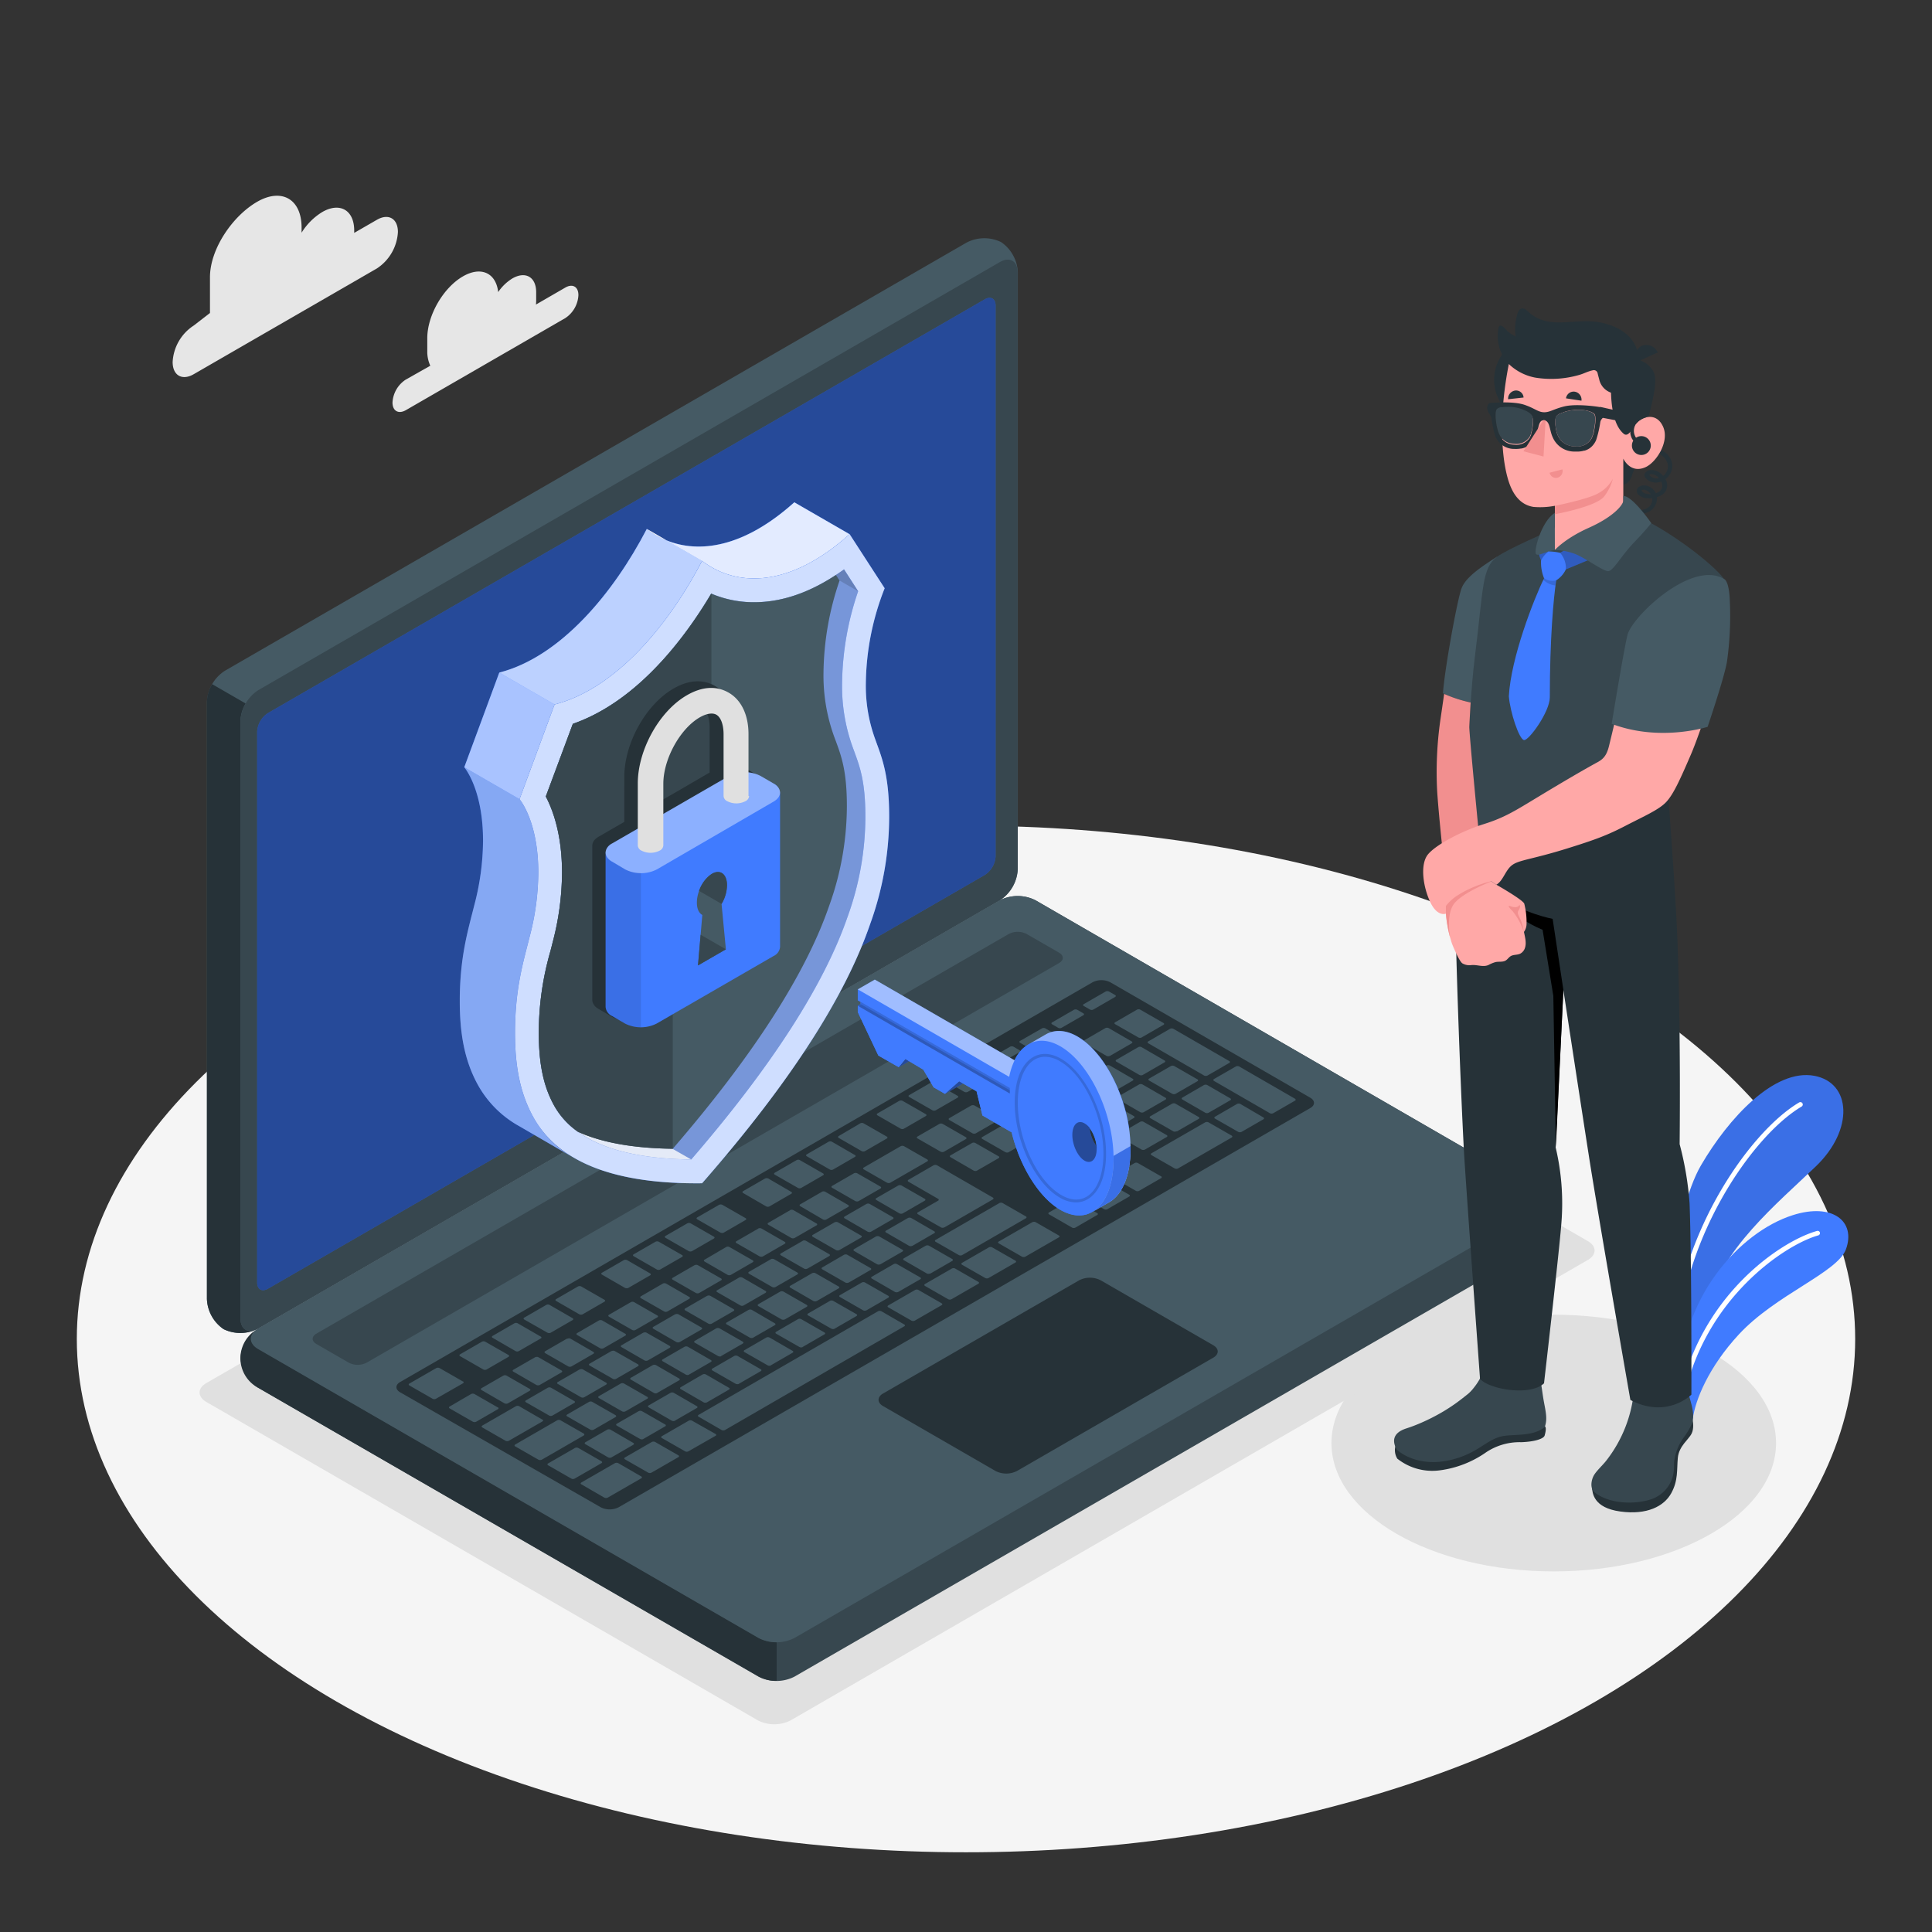 <svg xmlns="http://www.w3.org/2000/svg" viewBox="0 0 500 500"><rect x="0" y="0" width="500" height="500" fill="#333333" stroke="none"/><g id="freepik--Floor--inject-68"><ellipse id="freepik--floor--inject-68" cx="250" cy="346.53" rx="230.12" ry="132.84" style="fill:#f5f5f5"></ellipse></g><g id="freepik--Shadows--inject-68"><ellipse id="freepik--Shadow--inject-68" cx="402.11" cy="373.46" rx="57.53" ry="33.22" style="fill:#e0e0e0"></ellipse><path id="freepik--shadow--inject-68" d="M196.14,445.23,53.41,362.83c-2.34-1.35-2.34-3.54,0-4.9L259.75,238.81a9.32,9.32,0,0,1,8.48,0l142.69,82.38c2.34,1.35,2.34,3.54,0,4.89L204.62,445.23A9.38,9.38,0,0,1,196.14,445.23Z" style="fill:#e0e0e0"></path></g><g id="freepik--Plant--inject-68"><g id="freepik--Plants--inject-68"><path d="M431.15,354.41c-1.23-8.44,1.92-40.59,9.07-52.83s19-25.08,29.32-23.16c9.56,1.78,10.32,13.88.42,23.41s-25.06,21.9-27.92,36.3l-7.8,24.51Z" style="fill:#407BFF"></path><path d="M431.15,354.41c-1.23-8.44,1.92-40.59,9.07-52.83s19-25.08,29.32-23.16c9.56,1.78,10.32,13.88.42,23.41s-25.06,21.9-27.92,36.3l-7.8,24.51Z" style="opacity:0.1"></path><path d="M433.44,351.76a.62.62,0,0,0,.46-.59c.44-29.66,19.41-57.14,32.35-64.79a.62.62,0,1,0-.63-1.07c-13.19,7.8-32.52,35.73-33,65.84a.62.62,0,0,0,.61.63A.47.47,0,0,0,433.44,351.76Z" style="fill:#fff"></path><path d="M438.08,367.24c.66-4.94,4.12-13.46,11.94-21.9,9.58-10.34,25.48-16,27.7-22,2.65-7.22-3.41-12.15-13.75-8.86-13.89,4.42-29.39,21.76-29.19,44.07Z" style="fill:#407BFF"></path><path d="M435.29,362.57a.64.64,0,0,0,.47-.49c5.24-26,26.2-39.95,34.76-42.35A.63.63,0,0,0,471,319a.61.61,0,0,0-.77-.43c-9.46,2.65-30.3,16.8-35.64,43.31a.62.62,0,0,0,.49.73A.57.57,0,0,0,435.29,362.57Z" style="fill:#fff"></path></g></g><g id="freepik--Clouds--inject-68"><g id="freepik--clouds--inject-68"><path d="M146.31,74.42l-7.61,4.4a8.68,8.68,0,0,0,.06-1v-2.2c0-3.93-2.76-5.52-6.16-3.56a12.15,12.15,0,0,0-3.67,3.53c-.55-4.94-4.43-6.78-9.13-4.06-5.09,2.94-9.22,10.08-9.22,16v3.3a8.79,8.79,0,0,0,.78,3.82L105,98.25a7.55,7.55,0,0,0-3.42,5.92c0,2.18,1.53,3.06,3.42,2l41.27-23.83a7.55,7.55,0,0,0,3.42-5.91C149.73,74.22,148.2,73.33,146.31,74.42Z" style="fill:#e6e6e6"></path><path d="M50.14,84.25,54.34,81V71.76c0-7.34,5.85-15.86,12.2-19.53h0c6.36-3.67,11.51-.69,11.51,6.65v1.34a16.3,16.3,0,0,1,5.34-5.34h0c4.57-2.64,8.28-.5,8.28,4.78v.61l5.86-3.38c3-1.74,5.45-.33,5.45,3.15a12.06,12.06,0,0,1-5.45,9.44L50.14,96.84c-3,1.74-5.46.33-5.46-3.15A12,12,0,0,1,50.14,84.25Z" style="fill:#e6e6e6"></path></g></g><g id="freepik--Device--inject-68"><g id="freepik--Laptop--inject-68"><path d="M62.22,351.49a9.93,9.93,0,0,0,4.62,7.68l129.49,74.76a10.25,10.25,0,0,0,9.25,0L397.49,323.14a8.69,8.69,0,0,0,0-15.35L268,233a10.19,10.19,0,0,0-9.25,0L66.84,343.82A9.91,9.91,0,0,0,62.22,351.49Z" style="fill:#37474f"></path><path d="M201,425v10a9.37,9.37,0,0,1-4.62-1.1L66.84,359.17a8.66,8.66,0,0,1-.47-15.05c-2.07,1.48-1.91,3.66.47,5l129.5,74.77A9.37,9.37,0,0,0,201,425Z" style="fill:#263238"></path><path d="M57.88,344a9.91,9.91,0,0,1-4.33-7.84V181.61a10.22,10.22,0,0,1,4.62-8L250.08,62.82a9.94,9.94,0,0,1,9-.17,9.94,9.94,0,0,1,4.33,7.84V225a10.21,10.21,0,0,1-4.62,8L66.84,343.82A9.93,9.93,0,0,1,57.88,344Z" style="fill:#455a64"></path><path d="M66.3,344.1a10,10,0,0,1-8.42-.12,9.91,9.91,0,0,1-4.33-7.84V181.61a9.28,9.28,0,0,1,1.36-4.55l8.66,5h0a9.47,9.47,0,0,0-1.35,4.54V341.15C62.22,343.88,64,345.11,66.3,344.1Z" style="fill:#263238"></path><path d="M62.22,186.62V341.15c0,3,2.07,4.14,4.62,2.67L258.75,233a10.21,10.21,0,0,0,4.62-8V70.49c0-2.94-2.06-4.14-4.62-2.66L66.84,178.61A10.24,10.24,0,0,0,62.22,186.62Z" style="fill:#37474f"></path><path d="M66.84,349.15l129.49,74.77a10.25,10.25,0,0,0,9.25,0L397.49,313.13c2.55-1.48,2.55-3.87,0-5.34L268,233a10.19,10.19,0,0,0-9.25,0L66.84,343.82C64.29,345.29,64.29,347.68,66.84,349.15Z" style="fill:#455a64"></path><path d="M69.33,184.55,254.88,77.45c1.53-.88,2.78-.16,2.78,1.61V221.63a6.13,6.13,0,0,1-2.78,4.8L69.33,333.53c-1.53.88-2.78.16-2.78-1.61V189.35A6.13,6.13,0,0,1,69.33,184.55Z" style="fill:#407BFF"></path><path d="M69.33,184.55,254.88,77.45c1.53-.88,2.78-.16,2.78,1.61V221.63a6.13,6.13,0,0,1-2.78,4.8L69.33,333.53c-1.53.88-2.78.16-2.78-1.61V189.35A6.13,6.13,0,0,1,69.33,184.55Z" style="opacity:0.4"></path><path d="M81.87,345.15l179.2-103.44a5.08,5.08,0,0,1,4.62,0l8.41,4.85c1.27.74,1.27,1.93,0,2.67L94.88,352.66a5.08,5.08,0,0,1-4.62,0l-8.39-4.84C80.6,347.08,80.6,345.89,81.87,345.15Z" style="fill:#37474f"></path><path d="M103.55,357.67,282.74,254.22a5.08,5.08,0,0,1,4.62,0l51.74,29.87c1.28.74,1.28,1.94,0,2.67l-179,103.32a5.14,5.14,0,0,1-4.63,0l-51.91-29.75C102.28,359.6,102.27,358.4,103.55,357.67Z" style="fill:#263238"></path><path d="M261,298.21l5.64-3.26c.24-.14.25-.36,0-.5L260.72,291a1,1,0,0,0-.86,0l-5.65,3.26c-.23.14-.24.36,0,.49l6,3.44A1,1,0,0,0,261,298.21Zm-9.67-12.1-5.64,3.26a.26.26,0,0,0,0,.49l6,3.44a1,1,0,0,0,.86,0l5.65-3.26a.26.26,0,0,0,0-.5l-6-3.44A1,1,0,0,0,251.35,286.11Zm-18.23,10.52-9.54,5.51c-.24.14-.25.37,0,.5l6,3.44a1,1,0,0,0,.86,0l9.55-5.51c.24-.14.24-.36,0-.5l-6-3.43A.93.93,0,0,0,233.12,296.63Zm10-5.76-5.65,3.26c-.24.14-.24.36,0,.49l6,3.44a1,1,0,0,0,.86,0l5.64-3.26c.24-.14.24-.36,0-.5l-6-3.44A.94.94,0,0,0,243.11,290.87ZM221,303.65l-5.64,3.25c-.24.14-.24.37,0,.5l6,3.44a1,1,0,0,0,.86,0l5.64-3.25c.24-.14.24-.36,0-.5l-6-3.44A1,1,0,0,0,221,303.65Zm-8.24,4.76-5.65,3.26a.26.26,0,0,0,0,.49L213,315.6a.93.93,0,0,0,.86,0l5.64-3.25c.24-.14.24-.36,0-.5l-5.95-3.44A1,1,0,0,0,212.73,308.41Zm23.38,14,5.64-3.26c.24-.14.24-.36,0-.49l-5.95-3.44a1,1,0,0,0-.86,0l-5.65,3.26a.26.26,0,0,0,0,.5l5.95,3.44A1,1,0,0,0,236.11,322.41Zm-8.25,4.76,5.65-3.26c.24-.14.24-.36,0-.49L227.56,320a1,1,0,0,0-.86,0l-5.64,3.26c-.24.14-.24.36,0,.5l5.95,3.44A1,1,0,0,0,227.86,327.17Zm-8.24,4.76,5.64-3.26a.26.26,0,0,0,0-.49l-6-3.44a.93.93,0,0,0-.86,0L212.81,328c-.24.14-.24.36,0,.5l6,3.44A1,1,0,0,0,219.62,331.93Zm-8.25,4.76,5.64-3.26c.24-.13.25-.36,0-.49l-6-3.44a1,1,0,0,0-.86,0l-5.64,3.25c-.24.14-.25.36,0,.5l5.95,3.44A1,1,0,0,0,211.37,336.69ZM252.77,303l5.65-3.26a.26.26,0,0,0,0-.5l-6-3.43a.93.93,0,0,0-.86,0L246,299c-.24.14-.24.36,0,.49l5.95,3.44A1,1,0,0,0,252.77,303Zm-8.41,14.68,12.58-7.27c.24-.14.24-.36,0-.49l-14.46-8.35a1,1,0,0,0-.86,0l-6.51,3.76c-.24.14-.24.36,0,.5l7.66,4.42a.26.26,0,0,1,0,.49l-5.21,3c-.24.14-.24.36,0,.5l6,3.43A.93.93,0,0,0,244.36,317.65Zm-39.88-4.48-5.64,3.26a.26.26,0,0,0,0,.49l5.95,3.44a1,1,0,0,0,.86,0l5.65-3.26a.26.26,0,0,0,0-.5l-5.95-3.44A1,1,0,0,0,204.48,313.17Zm-8.24,4.76-5.65,3.26c-.24.14-.24.36,0,.49l6,3.44a1,1,0,0,0,.86,0l5.64-3.26c.24-.14.24-.36,0-.5l-6-3.44A.94.94,0,0,0,196.24,317.93ZM152.79,370a1,1,0,0,0,.86,0l5.64-3.26c.24-.14.25-.36,0-.5l-6-3.43a.93.93,0,0,0-.86,0l-5.64,3.26c-.24.14-.25.36,0,.49Zm-22.52-14-5.64,3.25c-.24.14-.25.36,0,.5l5.95,3.44a1,1,0,0,0,.86,0l5.64-3.26c.24-.13.25-.36,0-.49l-6-3.44A.93.93,0,0,0,130.27,356Zm11.85,10.34a.93.93,0,0,0,.86,0l5.64-3.26c.24-.14.24-.36,0-.49l-6-3.44a.93.93,0,0,0-.86,0l-5.64,3.26c-.24.14-.24.36,0,.5Zm24.38,6.06,5.64-3.26a.26.26,0,0,0,0-.49l-6-3.44a1,1,0,0,0-.86,0l-5.64,3.25c-.24.14-.24.36,0,.5l6,3.44A1,1,0,0,0,166.5,372.42Zm-9.11,4.77a1,1,0,0,0,.86,0l5.64-3.26c.24-.13.25-.36,0-.49L158,370a1,1,0,0,0-.86,0l-5.64,3.25c-.24.14-.25.36,0,.5Zm-18.87-25.94-5.65,3.26a.26.26,0,0,0,0,.5l5.95,3.44a1,1,0,0,0,.86,0l5.64-3.26c.24-.14.24-.36,0-.49l-6-3.44A.94.94,0,0,0,138.52,351.25Zm41.22-23.8-5.64,3.26c-.24.14-.24.36,0,.49l6,3.44a.93.93,0,0,0,.86,0l5.64-3.26c.24-.14.24-.36,0-.5l-6-3.43A.93.93,0,0,0,179.74,327.45Zm-33,19-5.64,3.26c-.24.14-.24.36,0,.5l5.95,3.43a.93.93,0,0,0,.86,0l5.65-3.26c.24-.14.24-.36,0-.49l-5.95-3.44A1,1,0,0,0,146.76,346.49ZM188,322.69,182.35,326c-.24.14-.25.36,0,.49l5.95,3.44a.93.93,0,0,0,.86,0l5.64-3.26c.24-.14.25-.36,0-.5l-6-3.43A.93.93,0,0,0,188,322.69Zm-16.49,9.52-5.64,3.26c-.24.14-.25.36,0,.5l6,3.43a.93.93,0,0,0,.86,0l5.64-3.26c.24-.14.25-.36,0-.5l-5.95-3.43A.93.93,0,0,0,171.5,332.21ZM163.25,337l-5.64,3.26c-.24.14-.24.36,0,.5l6,3.43a.93.93,0,0,0,.86,0l5.64-3.26c.24-.14.24-.36,0-.49l-6-3.44A.93.93,0,0,0,163.25,337ZM155,341.73,149.37,345c-.24.14-.25.36,0,.5l5.95,3.43a.93.93,0,0,0,.86,0l5.64-3.26c.24-.14.25-.36,0-.49l-5.95-3.44A1,1,0,0,0,155,341.73Zm39.87,4.48,5.64-3.25c.24-.14.25-.36,0-.5L194.58,339a1,1,0,0,0-.86,0l-5.64,3.25c-.24.14-.25.36,0,.5l6,3.44A1,1,0,0,0,194.88,346.21Zm74.7-70.62-5.64,3.25c-.24.14-.25.36,0,.5l5.95,3.44a1,1,0,0,0,.86,0l5.64-3.26c.24-.13.25-.36,0-.49l-5.95-3.44A.93.93,0,0,0,269.58,275.59Zm-10,5.76L254,284.61a.26.26,0,0,0,0,.49l5.95,3.44a1,1,0,0,0,.86,0l5.64-3.25c.24-.14.24-.36,0-.5l-6-3.44A1,1,0,0,0,259.6,281.35Zm18.22-10.53-5.64,3.26c-.24.14-.24.36,0,.5l6,3.44a1,1,0,0,0,.86,0l5.64-3.26c.24-.14.24-.36,0-.49l-6-3.44A1,1,0,0,0,277.82,270.82ZM233.68,314l5.64-3.26a.26.26,0,0,0,0-.49l-6-3.44a1,1,0,0,0-.86,0l-5.65,3.26a.26.26,0,0,0,0,.5l5.95,3.44A1,1,0,0,0,233.68,314Zm53.25-47.93a1,1,0,0,0-.86,0l-5.64,3.26c-.24.14-.25.36,0,.5l5.95,3.44a1,1,0,0,0,.86,0l5.64-3.26c.24-.14.25-.36,0-.49Zm-83.8,75.39,5.64-3.25c.24-.14.24-.37,0-.5l-6-3.44a1,1,0,0,0-.86,0l-5.64,3.25c-.24.14-.24.36,0,.5l6,3.44A1,1,0,0,0,203.13,341.45Zm101.11-58.38,5.65-3.26a.26.26,0,0,0,0-.49l-6-3.44a1,1,0,0,0-.86,0l-5.64,3.25c-.24.14-.24.36,0,.5l6,3.44A.94.94,0,0,0,304.24,283.07Zm-16.75-.15,5.65-3.26a.26.26,0,0,0,0-.49l-5.95-3.44a1,1,0,0,0-.86,0L280.69,279c-.24.14-.25.36,0,.5l5.95,3.44A1,1,0,0,0,287.49,282.92ZM295.43,271a.94.94,0,0,0-.85,0l-5.65,3.26a.26.26,0,0,0,0,.5l5.95,3.44a1,1,0,0,0,.86,0l5.64-3.26a.26.26,0,0,0,0-.49Zm1.74-1,14.46,8.35a1,1,0,0,0,.86,0l5.64-3.26c.24-.13.25-.36,0-.49l-14.46-8.35a1,1,0,0,0-.86,0l-5.64,3.26C296.94,269.61,296.94,269.83,297.17,270ZM278.08,280.5l-5.64,3.25c-.24.14-.24.36,0,.5l6,3.44a1,1,0,0,0,.86,0l5.64-3.25c.24-.14.24-.37,0-.5l-6-3.44A1,1,0,0,0,278.08,280.5ZM216,316.33l-5.64,3.25c-.24.14-.24.36,0,.5l6,3.44a1,1,0,0,0,.86,0l5.64-3.25c.24-.14.24-.37,0-.5l-6-3.44A1,1,0,0,0,216,316.33Zm79.12-28.49a1,1,0,0,0,.86,0l5.64-3.25c.24-.14.24-.37,0-.5l-5.95-3.44a1,1,0,0,0-.86,0l-5.65,3.25a.26.26,0,0,0,0,.5Zm-70.87,23.73-5.64,3.25c-.24.14-.24.36,0,.5l5.95,3.44a1,1,0,0,0,.86,0l5.65-3.26a.26.26,0,0,0,0-.49l-6-3.44A.93.93,0,0,0,224.27,311.57ZM161,365.26a1,1,0,0,0,.86,0l5.64-3.26c.24-.14.24-.36,0-.5l-6-3.44a.94.94,0,0,0-.85,0l-5.65,3.26c-.24.14-.24.36,0,.49Zm-11-10.85-5.64,3.26c-.24.14-.25.36,0,.49l6,3.44a.93.93,0,0,0,.86,0l5.64-3.26c.24-.14.25-.36,0-.5l-6-3.43A.93.93,0,0,0,150.06,354.41Zm20.08,6.08,5.65-3.25a.26.26,0,0,0,0-.5l-5.95-3.44a1,1,0,0,0-.86,0l-5.64,3.26a.26.26,0,0,0,0,.49l5.95,3.44A.93.93,0,0,0,170.14,360.49Zm8.25-4.76,5.64-3.25c.24-.14.25-.36,0-.5l-5.95-3.44a1,1,0,0,0-.86,0l-5.65,3.26a.26.26,0,0,0,0,.49l5.95,3.44A.93.93,0,0,0,178.39,355.73Zm8.25-4.76,5.64-3.25c.24-.14.24-.36,0-.5l-6-3.44a1,1,0,0,0-.86,0L179.83,347c-.24.14-.24.37,0,.5l6,3.44A1,1,0,0,0,186.64,351Zm-28.34-1.32-5.64,3.26c-.24.14-.24.36,0,.49l6,3.44a.93.93,0,0,0,.86,0l5.64-3.26c.24-.14.24-.36,0-.5l-6-3.43A.93.93,0,0,0,158.3,349.65Zm8.25-4.76-5.64,3.26c-.24.14-.25.36,0,.49l5.95,3.44a1,1,0,0,0,.86,0l5.65-3.26c.23-.14.24-.36,0-.5l-6-3.43A.93.93,0,0,0,166.55,344.89Zm33-19-5.64,3.25c-.24.14-.24.37,0,.5l6,3.44a1,1,0,0,0,.86,0l5.64-3.25c.24-.14.24-.36,0-.5l-6-3.44A1,1,0,0,0,199.53,325.85Zm-8.24,4.76-5.64,3.26c-.24.13-.25.36,0,.49l6,3.44a.93.93,0,0,0,.86,0l5.64-3.25c.24-.14.25-.36,0-.5l-5.95-3.44A1,1,0,0,0,191.29,330.61Zm16.49-9.52-5.64,3.25c-.24.14-.25.36,0,.5l6,3.44a1,1,0,0,0,.86,0l5.64-3.25c.24-.14.25-.36,0-.5l-6-3.44A1,1,0,0,0,207.78,321.09Zm-33,19-5.65,3.26c-.24.14-.24.36,0,.49l5.95,3.44a1,1,0,0,0,.86,0l5.64-3.26c.24-.14.24-.36,0-.5l-6-3.44A1,1,0,0,0,174.8,340.13Zm8.24-4.76-5.64,3.26a.26.26,0,0,0,0,.49l6,3.44a.94.94,0,0,0,.85,0l5.65-3.26c.24-.14.24-.36,0-.5l-6-3.44A1,1,0,0,0,183,335.37Zm-8.3,32.29,5.65-3.26a.26.26,0,0,0,0-.49l-5.95-3.44a.93.93,0,0,0-.86,0l-5.64,3.25c-.24.14-.24.36,0,.5l5.95,3.44A1,1,0,0,0,174.74,367.66Zm-45.9-3.45-6-3.44a1,1,0,0,0-.86,0L116.38,364c-.24.14-.24.36,0,.5l6,3.44a1,1,0,0,0,.86,0l5.64-3.26A.26.26,0,0,0,128.84,364.21Zm11.54,3.16-5.95-3.44a.93.93,0,0,0-.86,0l-8.68,5c-.24.14-.25.36,0,.5l6,3.44a1,1,0,0,0,.86,0l8.68-5C140.61,367.72,140.62,367.5,140.38,367.37Zm-20.56-9.87-6-3.44a1,1,0,0,0-.86,0l-6.94,4c-.24.14-.25.36,0,.5l6,3.44a1,1,0,0,0,.86,0l7-4C120.05,357.85,120.05,357.63,119.82,357.5Zm5.32-3.08a.93.93,0,0,0,.86,0l5.64-3.26c.24-.14.24-.36,0-.5l-6-3.43a.91.91,0,0,0-.85,0l-5.65,3.26c-.24.14-.24.36,0,.49ZM151.06,371l-6-3.43a.93.93,0,0,0-.86,0l-10.85,6.26c-.24.14-.24.37,0,.5l6,3.44a1,1,0,0,0,.86,0l10.85-6.26C151.29,371.38,151.29,371.16,151.06,371Zm4.6,7.17-6-3.44a1,1,0,0,0-.86,0l-6.94,4a.26.26,0,0,0,0,.49l6,3.44a.93.93,0,0,0,.86,0l6.94-4C155.89,378.55,155.89,378.33,155.66,378.19ZM186.45,319a1,1,0,0,0,.86,0l5.64-3.26a.26.26,0,0,0,0-.49l-6-3.44a1,1,0,0,0-.86,0l-5.64,3.25c-.24.14-.24.36,0,.5ZM170,328.55a.94.94,0,0,0,.85,0l5.65-3.25a.26.26,0,0,0,0-.5l-6-3.44a1,1,0,0,0-.86,0L164,324.61c-.24.14-.24.36,0,.5Zm-36.58,21.11a.93.93,0,0,0,.86,0l5.65-3.26a.26.26,0,0,0,0-.5l-5.95-3.43a.93.93,0,0,0-.86,0l-5.64,3.26c-.24.14-.24.36,0,.49Zm44.82-25.87a1,1,0,0,0,.86,0l5.64-3.25c.24-.14.25-.37,0-.5l-6-3.44a1,1,0,0,0-.86,0l-5.64,3.25c-.24.14-.25.36,0,.5Zm-16.49,9.52a1,1,0,0,0,.86,0l5.64-3.25c.24-.14.24-.36,0-.5l-5.95-3.44a1,1,0,0,0-.86,0l-5.65,3.26a.26.26,0,0,0,0,.49ZM160,378.66a1,1,0,0,0-.86,0l-8.68,5c-.24.14-.25.36,0,.49l5.95,3.44a1,1,0,0,0,.86,0l8.68-5a.26.26,0,0,0,0-.49Zm-10.07-38.52a1,1,0,0,0,.86,0l5.64-3.26c.24-.14.24-.36,0-.5l-6-3.44a1,1,0,0,0-.86,0l-5.64,3.26c-.24.14-.24.36,0,.49Zm-8.25,4.76a.93.93,0,0,0,.86,0l5.64-3.26c.24-.14.25-.36,0-.5l-5.95-3.43a.93.93,0,0,0-.86,0L135.68,341c-.23.14-.24.36,0,.49Zm171.08-54.44a1,1,0,0,0-.86,0l-13.89,8a.26.26,0,0,0,0,.49l6,3.44a.93.93,0,0,0,.86,0l13.88-8c.24-.14.25-.36,0-.5ZM294.48,301a.93.93,0,0,0-.86,0L288,304.25c-.24.14-.24.36,0,.5l5.95,3.43a.93.93,0,0,0,.86,0l5.65-3.26a.26.26,0,0,0,0-.5ZM183,362.9l5.64-3.26c.24-.14.25-.36,0-.49l-5.95-3.44a1,1,0,0,0-.86,0L176.18,359c-.23.14-.24.36,0,.5l5.95,3.44A1,1,0,0,0,183,362.9Zm95-52.39a1,1,0,0,0-.86,0l-5.64,3.26c-.24.14-.25.36,0,.5l5.95,3.43a.93.93,0,0,0,.86,0l5.64-3.26c.24-.14.25-.36,0-.49Zm43-24.81a1,1,0,0,0-.86,0L314.45,289a.26.26,0,0,0,0,.49l6,3.44a1,1,0,0,0,.86,0l5.64-3.25c.24-.14.24-.36,0-.5Zm14.2-1.32L320.69,276a1,1,0,0,0-.86,0l-5.64,3.25c-.24.14-.24.36,0,.5l14.46,8.35a1,1,0,0,0,.86,0l5.64-3.25C335.38,284.74,335.39,284.52,335.15,284.38Zm-88,43.92a.93.93,0,0,0-.86,0l-6.95,4c-.24.14-.24.36,0,.5l6,3.44a1,1,0,0,0,.86,0l6.94-4c.24-.14.25-.36,0-.49Zm20.83-12a1,1,0,0,0-.86,0l-8.68,5c-.24.14-.25.36,0,.49l6,3.44a1,1,0,0,0,.86,0l8.68-5c.24-.13.25-.36,0-.49Zm-39.93,23.05a1,1,0,0,0-.86,0l-46.43,26.81c-.24.14-.25.36,0,.49l5.95,3.44a.93.93,0,0,0,.86,0L234,343.26a.26.26,0,0,0,0-.5Zm-49,28.32a.93.93,0,0,0-.86,0l-6.94,4c-.24.14-.25.36,0,.5l6,3.43a.93.93,0,0,0,.86,0l7-4a.26.26,0,0,0,0-.5Zm58.59-33.83a.93.93,0,0,0-.86,0l-6.94,4c-.24.14-.25.36,0,.5l6,3.44a1,1,0,0,0,.86,0l6.94-4c.24-.13.25-.36,0-.49Zm-68.14,39.34a1,1,0,0,0-.86,0l-6.94,4c-.24.14-.24.36,0,.5l6,3.44a.94.94,0,0,0,.85,0l6.95-4c.24-.14.24-.36,0-.49Zm87.23-50.36a.93.93,0,0,0-.86,0l-6.94,4c-.24.14-.24.36,0,.5l6,3.43a.93.93,0,0,0,.86,0l6.94-4c.24-.14.24-.36,0-.5Zm29.51-17a.93.93,0,0,0-.86,0L279.73,309c-.24.14-.24.36,0,.5l6,3.43a.93.93,0,0,0,.86,0l5.64-3.26c.24-.14.24-.36,0-.49Zm18.27-13,5.65-3.25c.24-.14.24-.36,0-.5l-6-3.44a1,1,0,0,0-.86,0l-5.64,3.25c-.24.14-.24.37,0,.5l6,3.44A.94.94,0,0,0,304.5,292.74Zm-35.23.7,5.64-3.25c.24-.14.24-.36,0-.5l-6-3.44a1,1,0,0,0-.86,0l-5.64,3.26c-.24.14-.24.36,0,.49l6,3.44A.93.93,0,0,0,269.27,293.44ZM249,324.82l16.49-9.53a.26.26,0,0,0,0-.49l-6-3.44a.93.93,0,0,0-.86,0l-16.49,9.52a.26.26,0,0,0,0,.49l6,3.44A1,1,0,0,0,249,324.82Zm46.44-27.31a1,1,0,0,0,.86,0l5.64-3.25c.24-.14.24-.36,0-.5l-6-3.44a1,1,0,0,0-.86,0l-5.65,3.26a.26.26,0,0,0,0,.49Zm-7.65-4.92,5.65-3.25c.23-.14.24-.36,0-.5l-5.95-3.44a1,1,0,0,0-.86,0L281,288.66c-.24.14-.25.36,0,.5l5.95,3.44A1,1,0,0,0,287.75,292.59Zm-47,37,5.64-3.26c.24-.14.24-.36,0-.5l-6-3.44a1,1,0,0,0-.86,0l-5.65,3.26c-.24.14-.24.36,0,.49l5.95,3.44A1,1,0,0,0,240.71,329.58ZM277.17,308a.93.93,0,0,0,.86,0l5.64-3.26c.24-.14.25-.36,0-.5l-5.95-3.43a.93.93,0,0,0-.86,0l-5.64,3.26c-.24.14-.25.36,0,.5Zm-77.69,45.35,5.64-3.26c.24-.14.25-.36,0-.49l-5.95-3.44a.93.93,0,0,0-.86,0l-5.64,3.26c-.24.14-.25.36,0,.5l6,3.43A.93.93,0,0,0,199.48,353.38Zm8.25-4.76,5.64-3.26c.24-.14.24-.36,0-.49l-6-3.44a.93.93,0,0,0-.86,0l-5.64,3.26c-.24.14-.24.36,0,.5l6,3.43A.93.93,0,0,0,207.73,348.62Zm-16.49,9.52,5.64-3.26c.24-.14.24-.36,0-.49l-6-3.44a1,1,0,0,0-.86,0l-5.64,3.26c-.24.14-.24.36,0,.5l6,3.44A1,1,0,0,0,191.24,358.14Zm33-19,5.64-3.26c.24-.14.24-.36,0-.5l-6-3.43a.91.91,0,0,0-.85,0l-5.65,3.26c-.24.14-.24.36,0,.49l6,3.44A.93.93,0,0,0,224.22,339.1ZM216,343.86l5.64-3.26c.24-.14.25-.36,0-.5l-6-3.43a.93.93,0,0,0-.86,0l-5.64,3.26c-.24.14-.25.36,0,.5l6,3.43A.93.93,0,0,0,216,343.86Zm16.49-9.52,5.65-3.26a.26.26,0,0,0,0-.5l-6-3.43a.93.93,0,0,0-.86,0l-5.64,3.26c-.24.14-.24.36,0,.49l5.95,3.44A.93.93,0,0,0,232.46,334.34ZM273.86,266a.93.93,0,0,0,.86,0l5.65-3.26c.24-.14.24-.36,0-.49l-1.58-.92a1,1,0,0,0-.86,0l-5.64,3.26c-.24.14-.24.36,0,.5ZM233.09,292.1a.94.94,0,0,0,.85,0l5.65-3.26c.24-.14.24-.36,0-.5l-6-3.44a1,1,0,0,0-.86,0l-5.64,3.26a.26.26,0,0,0,0,.49Zm16.49-9.52a1,1,0,0,0,.86,0l5.64-3.25c.24-.14.24-.36,0-.5l-6-3.44a1,1,0,0,0-.86,0l-5.64,3.26a.26.26,0,0,0,0,.49ZM223,297.91a.93.93,0,0,0,.86,0l5.64-3.26c.24-.14.24-.36,0-.5l-6-3.43a.93.93,0,0,0-.86,0L217.07,294c-.24.14-.24.36,0,.5Zm18.31-10.57a.93.93,0,0,0,.86,0l5.64-3.25c.24-.14.25-.36,0-.5l-6-3.44a1,1,0,0,0-.86,0l-5.64,3.26c-.24.13-.25.36,0,.49Zm-34.8,20.09a.91.91,0,0,0,.85,0l5.65-3.26c.24-.14.24-.36,0-.49l-6-3.44a.93.93,0,0,0-.86,0l-5.64,3.26c-.24.14-.24.36,0,.5Zm8.24-4.76a.93.93,0,0,0,.86,0l5.64-3.26c.24-.14.25-.36,0-.49l-5.95-3.44a.93.93,0,0,0-.86,0l-5.64,3.26c-.24.14-.25.36,0,.5Zm42.6-27.12a.93.93,0,0,0,.86,0l5.65-3.26c.23-.14.24-.36,0-.49l-1.58-.92a1,1,0,0,0-.86,0l-5.64,3.25c-.24.14-.25.36,0,.5Zm24.74-14.28a.93.93,0,0,0,.86,0l5.64-3.26c.24-.14.25-.36,0-.5L287,256.6a1,1,0,0,0-.86,0l-5.65,3.26a.26.26,0,0,0,0,.5Zm12.51,7.22a.93.93,0,0,0,.86,0l5.64-3.26c.24-.14.24-.36,0-.49l-6-3.44a.91.91,0,0,0-.85,0l-5.65,3.26c-.24.14-.24.36,0,.5ZM312.75,288l5.64-3.25c.24-.14.25-.36,0-.5l-5.95-3.44a1,1,0,0,0-.86,0L306,284.05c-.24.14-.25.36,0,.5l5.95,3.44A1,1,0,0,0,312.75,288Zm-47.13-17.19a.93.93,0,0,0,.86,0l5.64-3.26c.24-.14.24-.36,0-.49l-1.59-.92a.93.93,0,0,0-.86,0L264,269.38c-.24.14-.24.36,0,.5Zm-67.34,41.4a.93.93,0,0,0,.86,0l5.64-3.26c.24-.14.24-.36,0-.49L198.84,305a1,1,0,0,0-.86,0l-5.65,3.26c-.23.14-.24.36,0,.5Z" style="fill:#455a64"></path><path d="M228.48,360.67l50.82-29.34a6.14,6.14,0,0,1,5.54,0L314,348.15c1.53.89,1.53,2.32,0,3.21l-50.81,29.33a6.1,6.1,0,0,1-5.55,0l-29.14-16.82C227,363,227,361.55,228.48,360.67Z" style="fill:#263238"></path></g></g><g id="freepik--Shield--inject-68"><g id="freepik--shield--inject-68"><g id="freepik--shield--inject-68"><path d="M219.88,138.24c-15.88,14.27-29.6,13.52-38.18,6.91-8.57,16.52-22.29,33.1-38.17,37.17l-9.07,24.5s4.86,5.6,4.86,19a66.8,66.8,0,0,1-2.25,16.63c-1.65,6.61-3.78,13.45-3.78,24.88,0,7.74,1,15.27,4.94,22.12a27.3,27.3,0,0,0,9.93,10l-13.79-8a27.39,27.39,0,0,1-10.45-10.25C120,274.34,119,266.82,119,259.07c0-11.42,2.13-18.27,3.78-24.89A66.52,66.52,0,0,0,125,217.56c0-13.4-4.86-19-4.86-19l9.06-24.5c15.88-4.07,29.6-20.65,38.17-37.17,8.58,6.61,22.3,7.36,38.18-6.91Z" style="fill:#407BFF"></path><path d="M172.42,139.8l-5-2.91A22,22,0,0,0,172.42,139.8Z" style="fill:#fff;opacity:0.8"></path><path d="M205.57,130c-13.07,11.74-24.67,13.31-33.15,9.82l9.28,5.35c8.58,6.61,22.3,7.36,38.18-6.91Z" style="fill:#fff;opacity:0.85"></path><path d="M167.39,136.89c-8.57,16.52-22.29,33.1-38.17,37.17l14.31,8.26c15.88-4.07,29.6-20.65,38.17-37.17Z" style="fill:#fff;opacity:0.65"></path><polygon points="129.22 174.06 120.16 198.56 134.46 206.82 143.53 182.32 129.22 174.06" style="fill:#fff;opacity:0.55"></polygon><path d="M138.23,289.45c-3.92-6.85-4.94-14.38-4.94-22.12,0-11.43,2.13-18.27,3.78-24.88a66.8,66.8,0,0,0,2.25-16.63c0-13.4-4.86-19-4.86-19l-14.3-8.26s4.86,5.6,4.86,19a66.52,66.52,0,0,1-2.26,16.62c-1.65,6.62-3.78,13.47-3.78,24.89,0,7.75,1,15.27,4.94,22.12a27.39,27.39,0,0,0,10.45,10.25l13.79,8A27.3,27.3,0,0,1,138.23,289.45Z" style="fill:#fff;opacity:0.4"></path><path d="M138.23,289.45c-3.92-6.85-4.94-14.38-4.94-22.12,0-11.43,2.13-18.27,3.78-24.88a66.8,66.8,0,0,0,2.25-16.63c0-13.4-4.86-19-4.86-19l-14.3-8.26s4.86,5.6,4.86,19a66.52,66.52,0,0,1-2.26,16.62c-1.65,6.62-3.78,13.47-3.78,24.89,0,7.75,1,15.27,4.94,22.12a27.39,27.39,0,0,0,10.45,10.25l13.79,8A27.3,27.3,0,0,1,138.23,289.45Z" style="opacity:0.05"></path><path d="M181.7,306.23c-23.72.27-37.31-6-43.48-16.78-3.91-6.85-4.93-14.38-4.93-22.13,0-11.42,2.12-18.25,3.78-24.87a66.72,66.72,0,0,0,2.25-16.62c0-13.4-4.86-19-4.86-19l9.07-24.51c15.88-4.07,29.6-20.66,38.17-37.17,8.58,6.61,22.3,7.36,38.18-6.91l9.07,14a68.86,68.86,0,0,0-4.87,24.61,40.12,40.12,0,0,0,2.26,14c1.65,4.7,3.78,9.09,3.78,20.51a82.13,82.13,0,0,1-4.94,27.83C219,257.15,205.43,279.1,181.7,306.23Z" style="fill:#407BFF"></path><path d="M181.7,306.23c-23.72.27-37.31-6-43.48-16.78-3.91-6.85-4.93-14.38-4.93-22.13,0-11.42,2.12-18.25,3.78-24.87a66.72,66.72,0,0,0,2.25-16.62c0-13.4-4.86-19-4.86-19l9.07-24.51c15.88-4.07,29.6-20.66,38.17-37.17,8.58,6.61,22.3,7.36,38.18-6.91l9.07,14a68.86,68.86,0,0,0-4.87,24.61,40.12,40.12,0,0,0,2.26,14c1.65,4.7,3.78,9.09,3.78,20.51a82.13,82.13,0,0,1-4.94,27.83C219,257.15,205.43,279.1,181.7,306.23Z" style="fill:#fff;opacity:0.75"></path><path d="M178.89,300.07c-18.37-.22-30.25-4.82-35.31-13.67-2.86-5-4.13-10.88-4.13-19.08a75.86,75.86,0,0,1,3-21.13c.19-.76.39-1.5.57-2.25a71.85,71.85,0,0,0,2.44-18.11c0-9.77-2.34-16.16-4.2-19.7l7-18.8c17-5.91,29.29-22.7,35.8-33.71a28.1,28.1,0,0,0,11.09,2.24c7.68,0,15.49-2.86,23.29-8.51l3.65,5.66a75.83,75.83,0,0,0-4.16,23.88,46.32,46.32,0,0,0,2.6,16.07c.19.54.39,1.08.59,1.62,1.46,4,2.84,7.77,2.84,16.84a76.4,76.4,0,0,1-4.6,25.82C213.29,254.86,199.68,276,178.89,300.07Z" style="fill:#407BFF"></path><path d="M178.89,300.07c-18.37-.22-30.25-4.82-35.31-13.67-2.86-5-4.13-10.88-4.13-19.08a75.86,75.86,0,0,1,3-21.13c.19-.76.39-1.5.57-2.25a71.85,71.85,0,0,0,2.44-18.11c0-9.77-2.34-16.16-4.2-19.7l7-18.8c17-5.91,29.29-22.7,35.8-33.71a28.1,28.1,0,0,0,11.09,2.24c7.68,0,15.49-2.86,23.29-8.51l3.65,5.66a75.83,75.83,0,0,0-4.16,23.88,46.32,46.32,0,0,0,2.6,16.07c.19.54.39,1.08.59,1.62,1.46,4,2.84,7.77,2.84,16.84a76.4,76.4,0,0,1-4.6,25.82C213.29,254.86,199.68,276,178.89,300.07Z" style="fill:#fff;opacity:0.4"></path><path d="M178.89,300.07c-18.37-.22-30.25-4.82-35.31-13.67-2.86-5-4.13-10.88-4.13-19.08a75.86,75.86,0,0,1,3-21.13c.19-.76.39-1.5.57-2.25a71.85,71.85,0,0,0,2.44-18.11c0-9.77-2.34-16.16-4.2-19.7l7-18.8c17-5.91,29.29-22.7,35.8-33.71a28.1,28.1,0,0,0,11.09,2.24c7.68,0,15.49-2.86,23.29-8.51l3.65,5.66a75.83,75.83,0,0,0-4.16,23.88,46.32,46.32,0,0,0,2.6,16.07c.19.54.39,1.08.59,1.62,1.46,4,2.84,7.77,2.84,16.84a76.4,76.4,0,0,1-4.6,25.82C213.29,254.86,199.68,276,178.89,300.07Z" style="opacity:0.15"></path><path d="M147.79,291.49c6.26,5.52,16.66,8.41,31.1,8.58l-9.21-5.25A67.59,67.59,0,0,1,147.79,291.49Z" style="fill:#fff;opacity:0.8"></path><polygon points="217.28 150.24 222.08 153.01 218.43 147.35 216.34 148.79 217.28 150.24" style="opacity:0.15"></polygon><path d="M215.72,190.19a46.32,46.32,0,0,1-2.6-16.07,75.83,75.83,0,0,1,4.16-23.88l-.94-1.45c-7.1,4.69-14.2,7.07-21.2,7.07a28.1,28.1,0,0,1-11.09-2.24c-6.51,11-18.8,27.8-35.8,33.71l-7,18.8c1.86,3.54,4.2,9.93,4.2,19.7a71.85,71.85,0,0,1-2.44,18.11c-.18.75-.38,1.49-.57,2.25a75.86,75.86,0,0,0-3,21.13c0,8.2,1.27,14.08,4.13,19.08a20.61,20.61,0,0,0,6,6.5q9.21,4.2,24.54,4.4c20.78-24.08,34.39-45.21,40.46-62.83a76.35,76.35,0,0,0,4.6-25.82c0-9.07-1.39-12.84-2.85-16.84C216.11,191.27,215.91,190.73,215.72,190.19Z" style="fill:#455a64"></path><path d="M148.25,187.33l-7,18.8c1.86,3.54,4.2,9.93,4.2,19.7a71.85,71.85,0,0,1-2.44,18.11c-.18.75-.38,1.49-.57,2.25a75.86,75.86,0,0,0-3,21.13c0,8.2,1.27,14.08,4.13,19.08a20.61,20.61,0,0,0,6,6.5q9.21,4.2,24.54,4.4V228l10-3V153.62a110,110,0,0,1-10,14.24C167.44,175.89,158.74,183.68,148.25,187.33Z" style="fill:#37474f"></path></g><path id="freepik--shadow--inject-68" d="M198.12,202.42a3.19,3.19,0,0,0-.38-.55l-.05-.06a4.4,4.4,0,0,0-1-.81l-3.33-1.92a7.23,7.23,0,0,0-1.92-.74,10,10,0,0,0-1.22-.19v-9.86c0-4.95-1.87-8.86-5.13-10.74s-7-1.56-10.83.68c-7.12,4.11-12.69,14.14-12.69,22.83V212.7l-6.64,3.83a4,4,0,0,0-.56.39l-.18.14,0,0a2.43,2.43,0,0,0-.91,1.8v39.93a2.24,2.24,0,0,0,.07.51,2.94,2.94,0,0,0,1.25,1.62l.37.24,1.63.94,1.71,1a7.15,7.15,0,0,0,2.14.77,9,9,0,0,0,6.05-.78l30.23-17.45a2.88,2.88,0,0,0,1.7-2.36V203.37A2.06,2.06,0,0,0,198.12,202.42Zm-30.05-1.36c0-6.36,4.32-14.22,9.43-17.17,1.74-1,3.3-1.26,4.29-.68,1.17.67,1.86,2.57,1.86,5.08v11.64l-8.59,5-7,4Z" style="fill:#263238"></path><g id="freepik--Padlock--inject-68"><path d="M201.88,205.13a2.87,2.87,0,0,0-1.7-2.36l-3.33-1.93a9,9,0,0,0-8.19,0l-30.23,17.45a2.89,2.89,0,0,0-1.7,2.37h0v39.93h0a2.86,2.86,0,0,0,1.7,2.37l3.33,1.93a9.09,9.09,0,0,0,8.19,0l30.23-17.46a2.88,2.88,0,0,0,1.7-2.36h0V205.13Z" style="fill:#407BFF"></path><path d="M161.76,225,158.43,223c-2.27-1.3-2.27-3.42,0-4.73l30.23-17.45a9,9,0,0,1,8.19,0l3.33,1.93c2.26,1.3,2.26,3.42,0,4.72L170,225A9.09,9.09,0,0,1,161.76,225Z" style="fill:#fff;opacity:0.4"></path><path d="M165.86,225.93v39.93a8.39,8.39,0,0,1-4.1-1L158.42,263a2.85,2.85,0,0,1-1.69-2.38V220.66a2.86,2.86,0,0,0,1.69,2.36l3.34,1.93A8.29,8.29,0,0,0,165.86,225.93Z" style="opacity:0.1"></path><path d="M187.86,245.68l-7.22,4.17,1.12-13.06c-.86-.46-1.41-1.58-1.41-3.19,0-2.88,1.74-6.22,3.9-7.46s3.9.07,3.9,3a9.82,9.82,0,0,1-1.41,4.82Z" style="fill:#455a64"></path><polygon points="187.86 245.68 181.32 241.91 180.64 249.85 187.86 245.68" style="fill:#37474f"></polygon><path d="M184.25,226.14a8.5,8.5,0,0,0-3.33,4.42l5.82,3.36h0a9.82,9.82,0,0,0,1.41-4.82C188.15,226.21,186.41,224.89,184.25,226.14Z" style="fill:#37474f"></path><path d="M193.71,206h0v-16c0-5-1.87-8.86-5.13-10.74s-7-1.55-10.83.68c-7.12,4.11-12.69,14.14-12.69,22.83v16.05h0a1.62,1.62,0,0,0,1,1.34,5.13,5.13,0,0,0,4.61,0,1.62,1.62,0,0,0,1-1.34h0V202.82c0-6.36,4.32-14.22,9.43-17.17,1.74-1,3.31-1.25,4.3-.68,1.16.67,1.86,2.57,1.86,5.08v16h0a1.61,1.61,0,0,0,1,1.32,5.13,5.13,0,0,0,4.61,0,1.65,1.65,0,0,0,1-1.32h0Z" style="fill:#e0e0e0"></path></g></g></g><g id="freepik--Key--inject-68"><g id="freepik--key--inject-68"><polyline points="232.57 276.21 236.97 273.67 238.71 271.55 234.31 274.09 232.57 276.21" style="fill:#407BFF"></polyline><polyline points="232.57 276.21 236.97 273.67 238.71 271.55 234.31 274.09 232.57 276.21" style="opacity:0.4"></polyline><polyline points="244.54 283.12 248.94 280.58 252.62 277.32 248.22 279.86 244.54 283.12" style="fill:#407BFF"></polyline><polyline points="244.54 283.12 248.94 280.58 252.62 277.32 248.22 279.86 244.54 283.12" style="opacity:0.4"></polyline><path d="M282,291.9a9.34,9.34,0,0,1,1.82,4.79A9.52,9.52,0,0,1,282,291.9Zm10.23.13c-1.48-10.08-6.89-20-13.35-23.78-3.1-1.79-6-1.85-8.26-.51l-4.14,2.39-.24.14a4.32,4.32,0,0,0-.53.34,7.71,7.71,0,0,0-1,.78l-.14.13c-.13.13-.26.28-.38.42s-.31.36-.44.54a10.58,10.58,0,0,0-.81,1.24c-.12.22-.25.45-.36.69l-36.19-20.89-4.4,2.53v2.81l.38.21.35.21v.59l-.73.42v1.63l5.32,11.25,5.26,3,1.74-2.12,4.64,2.78,2.66,4.56,2.94,1.69,3.67-3.26,4.51,2.61,1.52,6.25,7.56,4.37a41.81,41.81,0,0,0,1.43,4.7l.17.49c2.52,6.6,6.52,12.26,11,14.87a12.39,12.39,0,0,0,1.7.81,9.65,9.65,0,0,0,.95.32,8.45,8.45,0,0,0,.84.19,7.31,7.31,0,0,0,2.68,0l.37-.09a2.29,2.29,0,0,0,.51-.15l.39-.15a3,3,0,0,0,.41-.19l.37-.19.19-.11.09-.05,4.15-2.39c3.34-1.94,5.51-6.84,5.51-13.77A35.77,35.77,0,0,0,292.18,292Z" style="fill:#407BFF"></path><path d="M280.66,300.4c-1.73-1-3.14-4-3.14-6.65s1.41-4,3.14-3,3.15,4,3.15,6.66S282.4,301.4,280.66,300.4Zm7.13-5.83c-1.48-10.08-6.9-20.05-13.36-23.78-3-1.72-5.75-1.85-8-.66l-.24.14a4.32,4.32,0,0,0-.53.34,7.71,7.71,0,0,0-1,.78l-.14.13c-.13.13-.26.28-.38.42s-.31.36-.44.54a10.58,10.58,0,0,0-.81,1.24c-.12.22-.25.45-.36.69a17.48,17.48,0,0,0-1.4,4.28L222,256.05v2.81l.38.21.35.21v.59l-.73.42v1.63l5.32,11.25,5.26,3,1.74-2.12,4.64,2.78,2.66,4.56,2.94,1.69,3.67-3.26,4.51,2.61,1.52,6.25,7.56,4.37a41.81,41.81,0,0,0,1.43,4.7l.17.49c2.52,6.6,6.52,12.26,11,14.87a12.39,12.39,0,0,0,1.7.81,9.65,9.65,0,0,0,.95.32,8.45,8.45,0,0,0,.84.19,7.31,7.31,0,0,0,2.68,0l.37-.09a2.29,2.29,0,0,0,.51-.15l.39-.15a3,3,0,0,0,.41-.19l.37-.19.19-.11.09-.05c3.2-2,5.26-6.85,5.26-13.62A37.23,37.23,0,0,0,287.79,294.57Z" style="fill:#407BFF"></path><path d="M283.81,297.37c0,2.68-1.41,4-3.14,3s-3.15-4-3.15-6.65,1.41-4,3.15-3A4.56,4.56,0,0,1,282,291.9a9.43,9.43,0,0,0,1.82,4.79A5.27,5.27,0,0,1,283.81,297.37Z" style="opacity:0.4"></path><path d="M292.59,297.37c0,6.93-2.17,11.83-5.51,13.77l-4.15,2.39c3.2-2,5.26-6.85,5.26-13.62a37.23,37.23,0,0,0-.4-5.34c-1.48-10.08-6.9-20.05-13.36-23.78-3-1.72-5.75-1.85-8-.66l4.14-2.39c2.3-1.34,5.16-1.28,8.26.51C285.29,272,290.7,282,292.18,292A35.77,35.77,0,0,1,292.59,297.37Z" style="fill:#fff;opacity:0.4"></path><path d="M288.19,299.91c0,6.77-2.06,11.6-5.26,13.62l4.15-2.39c3.34-1.94,5.51-6.84,5.51-13.77,0-.26,0-.52,0-.77l-4.39,2.54C288.18,299.39,288.19,299.65,288.19,299.91Z" style="fill:#407BFF"></path><path d="M288.19,299.91c0,6.77-2.06,11.6-5.26,13.62l4.15-2.39c3.34-1.94,5.51-6.84,5.51-13.77,0-.26,0-.52,0-.77l-4.39,2.54C288.18,299.39,288.19,299.65,288.19,299.91Z" style="opacity:0.1"></path><polygon points="261.34 281.57 261.34 283 221.99 260.29 222.72 259.87 222.72 259.27 261.34 281.57" style="opacity:0.15"></polygon><polygon points="261.34 282.17 261.34 283 221.99 260.29 222.72 259.87 222.72 259.86 261.34 282.17" style="opacity:0.15"></polygon><path d="M278.46,311.18a8.44,8.44,0,0,1-4.21-1.26c-6.42-3.71-11.64-14.73-11.64-24.57,0-5.74,1.74-10,4.77-11.78,2.12-1.22,4.62-1.07,7.24.44,6.41,3.71,11.63,14.73,11.63,24.57,0,5.74-1.74,10-4.77,11.78A5.91,5.91,0,0,1,278.46,311.18Zm-8-37.69a5.3,5.3,0,0,0-2.66.71c-2.76,1.59-4.4,5.76-4.4,11.15,0,9.61,5,20.34,11.27,23.93,2.38,1.38,4.62,1.53,6.5.45,2.76-1.59,4.4-5.76,4.4-11.15,0-9.61-5-20.35-11.27-23.93A7.74,7.74,0,0,0,270.41,273.49Z" style="opacity:0.15"></path><path d="M262.58,274.41a17.48,17.48,0,0,0-1.4,4.28L222,256.05l4.4-2.53Z" style="fill:#fff;opacity:0.5"></path></g></g><g id="freepik--Character--inject-68"><g id="freepik--character--inject-68"><path d="M412,385c.15,1.37.34,5.21,7.3,6.17s11.34-1.35,13.2-4.7,1.43-6.08,1.72-9.18,2.86-4.75,3.6-6.35c1.08-2.35-.5-6-.5-6Z" style="fill:#263238"></path><path d="M361.17,374.14a4.19,4.19,0,0,0,.45,3.36,14.61,14.61,0,0,0,11.16,3,26.83,26.83,0,0,0,11.8-4.63,15.59,15.59,0,0,1,9.11-2.63c3.35-.11,5.8-.85,6.06-1.73.44-1.55.44-2.52-.29-2.48Z" style="fill:#263238"></path><path d="M435.66,359.58c-.87,6.35-13.18,5.84-12.18.77l-2.19-15.41,13.93.43Z" style="fill:#ffa8a7"></path><path d="M412.46,381.88c.62-1.15,2.41-2.79,3.2-3.82a34.43,34.43,0,0,0,7.24-18.47c0-.37.07-1.09.45-1.32s.75.09,1.15.27l0,0v0a7.61,7.61,0,0,0,2.16.56c2.46.28,5.19-.31,5.8-.23s.63,1.55.59,3.15c.88-.55,1.17-1.65,1.95-2.29.43-.35.62-.36.61-.93,0-.37,0-.71,0-1.08.64-.18,1.17,2.24,1.69,4.09.6,2.15,1.35,4.57.51,6.75a18.35,18.35,0,0,1-2,3.36,13.82,13.82,0,0,0-2.52,6.16c-.1,1,0,2-.16,2.94a8.64,8.64,0,0,1-6.07,7.07c-4.25,1.32-10.62,1.11-14.36-1.85C411.4,385.21,411.84,383,412.46,381.88Z" style="fill:#37474f"></path><path d="M396.62,358.52c-3.38,2.62-7.44,4.16-11.59,2.27l-1-25.93,14,2.51Z" style="fill:#ffa8a7"></path><path d="M364,369.66c.93-.3,1.84-.63,2.74-1A50.69,50.69,0,0,0,374,365c1-.62,2-1.27,3-2s2-1.52,3-2.32a10.17,10.17,0,0,0,1.41-1.52,15.53,15.53,0,0,0,2.1-3.38,1.22,1.22,0,0,1,.52-.69,1,1,0,0,1,1,.2,5.19,5.19,0,0,0,.77.52l.82.34a9.56,9.56,0,0,0,2.74.67c3.54.31,3.65-.4,3.8.74a8.09,8.09,0,0,1,0,1.28c1.87-.31,3.34-.91,3.42-1.62l.22-2.26c1.86-.17,2,3.16,2.6,6.9.49,3,1.22,5.21.38,7.44-2.81,2.45-7.77,1.86-10.59,2.32-4,.66-5.87,3.62-11.42,5.54-9,3.1-14.61-.47-16.29-2C360.39,373.23,360.17,370.88,364,369.66Z" style="fill:#37474f"></path><path d="M431.73,205.18c.71,11,2,27.11,2.45,39.82.84,23.88.51,51.11.51,51.11a82.42,82.42,0,0,1,2.57,15.3c.57,15.26.47,49.52.47,49.52s-6.33,6.37-15.79,1.37c0,0-8.39-48-10.73-63.08-2.24-14.35-6.61-43-6.61-43l-2,40.72a62.75,62.75,0,0,1,1.49,19.55c-.51,7-4.5,41.51-4.5,41.51-3.64,3.41-14.24,1.55-16.56-1.16,0,0-3.71-51-4.13-58.38-.89-15.93-3.26-75.34-2.07-84.56S431.73,205.18,431.73,205.18Z" style="fill:#263238"></path><path d="M404.6,256.18l-2.78-18.38s-7.63-1.44-13.21-5.58c0,0,2.17,4.91,10.61,8.41L402,257.75l.66,39.15Z"></path><path d="M420.19,131.43c.51,2.07,4,1.75,5.56,1.36a3.87,3.87,0,0,0,3.06-4.12,4.25,4.25,0,0,0,2.05-1.25A3,3,0,0,0,431,124a4.24,4.24,0,0,0,1.74-4.05,4.68,4.68,0,0,0-1.72-2.81,4.89,4.89,0,0,0-3.06-1.09c-.36,0-.72.72-.2.78a5.36,5.36,0,0,1,2.23,1,4.27,4.27,0,0,1,1.52,1.92,3.16,3.16,0,0,1-1.08,3.44,4.56,4.56,0,0,0-.61-.63,3.55,3.55,0,0,0-2.54-.9,1.82,1.82,0,0,0-1.67,1c-.24.78.57,1.44,1.17,1.78a3.52,3.52,0,0,0,2.89.26,2.18,2.18,0,0,0,.23-.09,3.09,3.09,0,0,1,.14.32c.54,1.43-.33,2.32-1.5,2.72-.71-1.47-2.63-2.54-4.17-1.77A1.29,1.29,0,0,0,424,128a3.44,3.44,0,0,0,2.37.94,8.25,8.25,0,0,0,1.21,0,2.64,2.64,0,0,1-.42,1.83,3.68,3.68,0,0,1-2.91,1.24,4.76,4.76,0,0,1-3.43-1.09C420.53,130.67,420.11,131.12,420.19,131.43Zm9.13-7.68a2.29,2.29,0,0,1-1.93-.32c-.42-.28-.89-.69-.14-.74A2.61,2.61,0,0,1,429.32,123.75Zm-2.09,4.15a4.65,4.65,0,0,1-1.26-.12c-.3-.07-1.61-.74-.94-1,.51-.23,1.41.28,1.77.6A2.55,2.55,0,0,1,427.23,127.9Z" style="fill:#263238"></path><path d="M422.62,92.75a5.85,5.85,0,0,1,.65.13,3,3,0,0,1,1.6-3.37,3.22,3.22,0,0,1,4.15,1.7l-4.53,2.07a6.37,6.37,0,0,1,3.45,2.94c1.24,2.56-.4,8-2.05,14.7a94.35,94.35,0,0,1-3.65,12.44c-.76,2-2.13,2-2.13,2v-6.69l.29-5.55s-3.56-4.87-3.95-8.86c-.51-5.13.57-7.23.57-7.23Z" style="fill:#263238"></path><path d="M398,87a11.3,11.3,0,1,1-11.32,11.26A11.29,11.29,0,0,1,398,87Z" style="fill:#263238"></path><path d="M420.19,112.24c1.34,1.16,2.43-1.84,3.56-3s4.79-2.77,6.61,1.09-1.68,9.27-4.43,10.54c-4,1.87-5.82-2.18-5.82-2.18v16.75c-4.23,7.62-13.38,5.84-17.71,6.91a9.53,9.53,0,0,1,0-6l0-5.45a20.22,20.22,0,0,1-5.53.29c-3.66-.58-5.62-3.59-6.71-7.55-1.76-6.36-2.13-17.05.32-29.4C394.58,91.08,408.43,91.6,417,97,416.4,108,418.85,111.08,420.19,112.24Z" style="fill:#ffa8a7"></path><path d="M402.41,130.9s8.16-1.61,11-3.12a9.32,9.32,0,0,0,4-3.89,12.81,12.81,0,0,1-2.26,4.6c-2.09,2.66-12.73,4.59-12.73,4.59Z" style="fill:#f28f8f"></path><path d="M384.89,105.63a3.24,3.24,0,0,0,.75,1.75,1.85,1.85,0,0,1,.3.63,31.12,31.12,0,0,0,1,4.72,5.21,5.21,0,0,0,5,3.45,7.69,7.69,0,0,0,1.72-.11.42.42,0,0,0,.13,0,4.87,4.87,0,0,0,1.42-.52l.08,0,.13-.08.14-.11a.45.45,0,0,0,.14-.1.61.61,0,0,0,.16-.12L396,115l.28-.27a6.73,6.73,0,0,0,1.15-1.77c.77-1.63.62-3.94,1.82-4.17a.8.8,0,0,0,.15,0h.16c1.64.06,1.4,2.56,2.28,4.37a6.09,6.09,0,0,0,5.9,3.7h.45l.37,0a6.85,6.85,0,0,0,.85-.1l.27-.06.26-.07.16,0a5.87,5.87,0,0,0,1-.43c.11-.08.22-.14.33-.21a6.44,6.44,0,0,0,.56-.48,5.21,5.21,0,0,0,1.1-1.65,28.13,28.13,0,0,0,1.07-4.64,2,2,0,0,1,.28-.67,3.16,3.16,0,0,0,.83-1.66,1.45,1.45,0,0,0-1-1.5l-.86-.14c-2.79-.39-6.43-.61-8.62-.06-2.76.69-3.73,1.55-5.25,1.5s-2.32-1-4.91-1.89c-2-.72-5.46-.75-8.06-.57-.29,0-.54,0-.81.06C385.33,104.21,384.85,104.88,384.89,105.63Zm17.95,2.06a2.3,2.3,0,0,1,.79-.61,1.09,1.09,0,0,1,.15-.08l.07,0a4.21,4.21,0,0,0,.39-.17c.11,0,.24-.08.36-.13a9.61,9.61,0,0,1,1.18-.35l.47-.1c.39-.07.8-.13,1.2-.17h.29c2.63-.16,4.26.49,4.84,1s.28,3,0,4.22c0,0,0,.07,0,.09a.19.19,0,0,1,0,.1,3.48,3.48,0,0,1-.12.49,1.81,1.81,0,0,1-.09.31h0c-.06.17-.12.34-.19.52a.53.53,0,0,1-.08.17.27.27,0,0,1-.05.11s0,.07,0,.11l-.08.15c0,.06-.06.11-.1.16a.62.62,0,0,1-.11.17,1,1,0,0,1-.11.17,4.12,4.12,0,0,1-3.71,1.67A5.06,5.06,0,0,1,404,114a5.42,5.42,0,0,1-1.23-2.52C402.47,110.05,402.31,108.43,402.84,107.69Zm-15.45-1.58a1.77,1.77,0,0,1,.65-.4.06.06,0,0,1,0,0l.28-.11.17,0,.15,0,.1,0,0,0,.15,0a5.58,5.58,0,0,1,.61-.09l.33,0h.19a.44.44,0,0,0,.16,0,3,3,0,0,1,.42,0h.3a11.12,11.12,0,0,1,1.21.13c1.87.31,3.82,1.22,4.31,2s.35,2.37.08,3.75a7.06,7.06,0,0,1-.25.91.11.11,0,0,0,0,.07.42.42,0,0,1,0,.1s0,0,0,.06a1.17,1.17,0,0,1-.05.11c0,.08-.07.15-.11.22a1.86,1.86,0,0,1-.1.2l0,.06-.08.14-.08.11h0a4.12,4.12,0,0,1-3.94,1.71,4.53,4.53,0,0,1-2-.52c-1.84-1-2.27-3.08-2.48-4C387.13,109.08,386.82,106.62,387.39,106.11Z" style="fill:#263238"></path><path d="M414.1,105.3l12,2.69a5.2,5.2,0,0,0-2.75,1.77L414.09,108Z" style="fill:#263238"></path><path d="M387.39,110.34c.21,1,.64,3.07,2.48,4a4.53,4.53,0,0,0,2,.52,4.12,4.12,0,0,0,3.94-1.71h0l.08-.11.08-.14,0-.06a1.86,1.86,0,0,0,.1-.2c0-.07.07-.14.11-.22a1.17,1.17,0,0,0,.05-.11s0,0,0-.06a.42.42,0,0,0,0-.1.11.11,0,0,1,0-.07,7.06,7.06,0,0,0,.25-.91c.27-1.38.42-3-.08-3.75s-2.44-1.7-4.31-2a11.12,11.12,0,0,0-1.21-.13h-.3a3,3,0,0,0-.42,0,.44.44,0,0,1-.16,0h-.19l-.33,0a5.58,5.58,0,0,0-.61.09l-.15,0,0,0-.1,0-.15,0-.17,0-.28.11a.06.06,0,0,0,0,0,1.77,1.77,0,0,0-.65.4C386.82,106.62,387.13,109.08,387.39,110.34Z" style="fill:#37474f"></path><path d="M402.77,111.44A5.42,5.42,0,0,0,404,114a5.06,5.06,0,0,0,3.86,1.56,4.12,4.12,0,0,0,3.71-1.67,1,1,0,0,0,.11-.17.62.62,0,0,0,.11-.17c0-.05.06-.1.1-.16l.08-.15s0-.07,0-.11a.27.27,0,0,0,.05-.11.53.53,0,0,0,.08-.17c.07-.18.13-.35.19-.52h0a1.81,1.81,0,0,0,.09-.31,3.48,3.48,0,0,0,.12-.49.19.19,0,0,0,0-.1s0-.06,0-.09c.27-1.22.6-3.66,0-4.22s-2.21-1.21-4.84-1h-.29c-.4,0-.81.1-1.2.17l-.47.1a9.61,9.61,0,0,0-1.18.35c-.12,0-.25.08-.36.13a4.21,4.21,0,0,1-.39.17l-.07,0a1.09,1.09,0,0,0-.15.08,2.3,2.3,0,0,0-.79.61C402.31,108.43,402.47,110.05,402.77,111.44Z" style="fill:#37474f"></path><path d="M387.71,85.51c0-.13,0-.27.05-.41a1.29,1.29,0,0,1,.27-.71c.55-.57,1.65.87,2,1.2a14.78,14.78,0,0,0,1.17.92,8.89,8.89,0,0,1,1.1.65,11.58,11.58,0,0,1,0-4.11c.17-.9.42-3,1.54-3.21.66-.14,1.24.42,1.73.88,4.47,4.18,10.31,2.25,15.69,2.42,4.51.14,9.94,2,12,6.36.93,2,1.09,4.11-.75,5.49-1.18.9-2.34.86-3,2.29-.16.35-1.19,4.61-.58,4.57a4.69,4.69,0,0,1-5-3.43c-.11-.47-.36-1.32-.46-1.8a1,1,0,0,0-1.29-.78c-1.37.3-2.26.86-3.55,1.21a25.91,25.91,0,0,1-11.34.67,13.46,13.46,0,0,1-7.12-3.82A10.7,10.7,0,0,1,387.71,85.51Z" style="fill:#263238"></path><path d="M405.28,103.09l4,.61a2.09,2.09,0,0,0-1.72-2.33A2,2,0,0,0,405.28,103.09Z" style="fill:#263238"></path><path d="M404.36,121.47l-3.33.87a1.69,1.69,0,0,0,2.06,1.29A1.81,1.81,0,0,0,404.36,121.47Z" style="fill:#f28f8f"></path><path d="M390.3,103.32l4-.44a1.94,1.94,0,0,0-2.15-1.81A2.12,2.12,0,0,0,390.3,103.32Z" style="fill:#263238"></path><path d="M400,108.82l-.54,9.33-5.2-1.36,5.19-8.08A1.23,1.23,0,0,1,400,108.82Z" style="fill:#f28f8f"></path><path d="M422.34,115.3a2.44,2.44,0,1,0,2.44-2.43A2.43,2.43,0,0,0,422.34,115.3Z" style="fill:#263238"></path><path d="M422.08,110.85a5.24,5.24,0,0,1,1.08-2,2.43,2.43,0,0,1,1.93-.66s.07.08,0,.1c-.27.16-.46.25-.73.44a4.41,4.41,0,0,0-.74.63,2.84,2.84,0,0,0-.47.76,3.43,3.43,0,0,0-.28,1,3.11,3.11,0,0,0,.23,1.6,2.86,2.86,0,0,0,.46.77,2.75,2.75,0,0,1,.54.59c.15.31-.28.84-.61.66a3.2,3.2,0,0,1-1.33-1.69A3.12,3.12,0,0,1,422.08,110.85Z" style="fill:#263238"></path><path d="M387.42,144.07c-3.38,2.22-8.05,5.1-9.19,8.23s-4.43,21.28-4.79,27.13a30,30,0,0,0,9.5,2.68Z" style="fill:#455a64"></path><path d="M427.35,135.42c8.56,4.7,17,11.72,18.82,14.42,0,0-5,16.67-9.41,24.58s-6.77,31.3-6.77,31.3-30.16,10-39.61,10.79-10.65-3.23-10.65-3.23-.2-26.15,2-43.6,1.72-22.64,5.72-25.61c2.59-1.91,13.75-6.75,13.75-6.75v5C407.3,142.44,427.35,135.42,427.35,135.42Z" style="fill:#37474f"></path><path d="M398.85,145a6.64,6.64,0,0,1-.64-3.64l2.52-1.83,0,3.17Z" style="fill:#407BFF"></path><path d="M398.85,145a6.64,6.64,0,0,1-.64-3.64l2.52-1.83,0,3.17Z" style="opacity:0.25"></path><polygon points="403.75 143.07 410.27 139.35 415.17 143.23 405.27 147.34 403.75 143.07" style="fill:#407BFF"></polygon><polygon points="403.75 143.07 410.27 139.35 415.17 143.23 405.27 147.34 403.75 143.07" style="opacity:0.25"></polygon><path d="M420.11,128.34v1.32c-.25,1.25-2.71,4.15-8.92,6.93s-8.79,5.75-8.79,5.75a16.09,16.09,0,0,1,4.92.91c2.83,1,7.53,4.6,8.87,4.56s3.19-3.74,6.7-7.43c3-3.1,4.46-5,4.46-5S422.53,128.37,420.11,128.34Z" style="fill:#455a64"></path><path d="M402.4,142.34c-2.25.25-4.36,1.81-4.91,1s1.36-8.34,4.89-10.63Z" style="fill:#455a64"></path><path d="M380.6,181.8s-.27,4.67-.34,6.27,2.6,29,2.6,29l-9.42,4s-1.14-10.56-1.51-16.44a95.68,95.68,0,0,1,.81-18.13c.74-5,1-6.92,1-6.92A35.1,35.1,0,0,0,380.6,181.8Z" style="fill:#f28f8f"></path><path d="M374.2,234.46s0,.42,0,2a35.7,35.7,0,0,0,1.58,7.78c.59,1.48,2,4.73,2.74,5.11a3.58,3.58,0,0,0,2.3.41c1.49-.14,3.05.63,4.46-.05A8.66,8.66,0,0,1,387,249c.87-.21,1.87.05,2.65-.41.5-.29.81-.83,1.3-1.13.72-.44,1.67-.28,2.44-.63a2.53,2.53,0,0,0,1.27-1.52c.44-1.32,0-2.81-.26-4.13a3.63,3.63,0,0,0,.67-2.23,19.24,19.24,0,0,0-.59-5.07c-.33-1-7.17-4.89-7.17-4.89l-1.35-.89a11.51,11.51,0,0,0-8.4,1.35C373.55,232,374.2,234.46,374.2,234.46Z" style="fill:#ffa8a7"></path><path d="M376.05,234.27c-1.81,3-.75,8.41-.74,8.47a33.65,33.65,0,0,1-1.11-6.26c0-1.6,0-2,0-2s-.65-2.5,3.31-5a11.51,11.51,0,0,1,8.4-1.35S377.86,231.24,376.05,234.27Z" style="fill:#f28f8f"></path><path d="M394.35,241.15a17,17,0,0,0-2.91-5.37c-.76-.7-1.4-1.59-.64-1.29s1.82.47,2.24-.06.51.39,0,1.11-.08,1.27.47,2.45A12.06,12.06,0,0,1,394.35,241.15Z" style="fill:#f28f8f"></path><path d="M443.56,150.17c2.85,1,3.23,8.8,2.61,15.8s-6.08,23.55-8.57,29.31c-2.79,6.47-4.48,10.2-6.34,12.23s-5.75,3.7-10.73,6.28c-4.5,2.33-7.58,3.51-15.26,5.89-8.66,2.69-12,2.85-13.84,4.14s-2.36,4.09-4.17,5.14l-1.35-.89a29.23,29.23,0,0,0-8.61,3.6,11.79,11.79,0,0,0-3.1,2.79v2s-2.19.92-4.05-3-2.71-9.8-.57-12.37S378.5,215,384,213.28s8.23-3.52,14.65-7.4c6.84-4.13,11.59-6.88,15-8.74,1.29-.75,2.16-1.66,2.74-4,.46-1.88,1.83-7.44,2.67-11.62C420.4,174.53,423.41,153.39,443.56,150.17Z" style="fill:#ffa8a7"></path><path d="M446.17,149.84s1.33.23,1.51,5.77a84.67,84.67,0,0,1-.75,15.69c-.73,4.25-5,16.8-5,16.8s-12.27,4-24.83-.77c0,0,2.95-18.1,4.06-22.9S437.82,144.82,446.17,149.84Z" style="fill:#455a64"></path><path d="M402.75,150.2c-.7,4.5-1.66,15.19-1.66,30.28,0,3.7-5.4,11.21-6.67,11.05s-3.6-7.22-3.93-11.32c.51-9.92,6.51-25.31,9.13-30.57Z" style="fill:#407BFF"></path><path d="M399.42,150.07a4.28,4.28,0,0,1,.2-.43l3.13.56-.19,1.32A5.39,5.39,0,0,1,399.42,150.07Z" style="opacity:0.15"></path><path d="M403.75,143.07a13.57,13.57,0,0,0-3-.36,7.07,7.07,0,0,0-1.92,2.3,10.72,10.72,0,0,0,.77,4.63,3.77,3.77,0,0,0,3.13.56,6.62,6.62,0,0,0,2.52-2.86A6,6,0,0,0,403.75,143.07Z" style="fill:#407BFF"></path></g></g></svg>